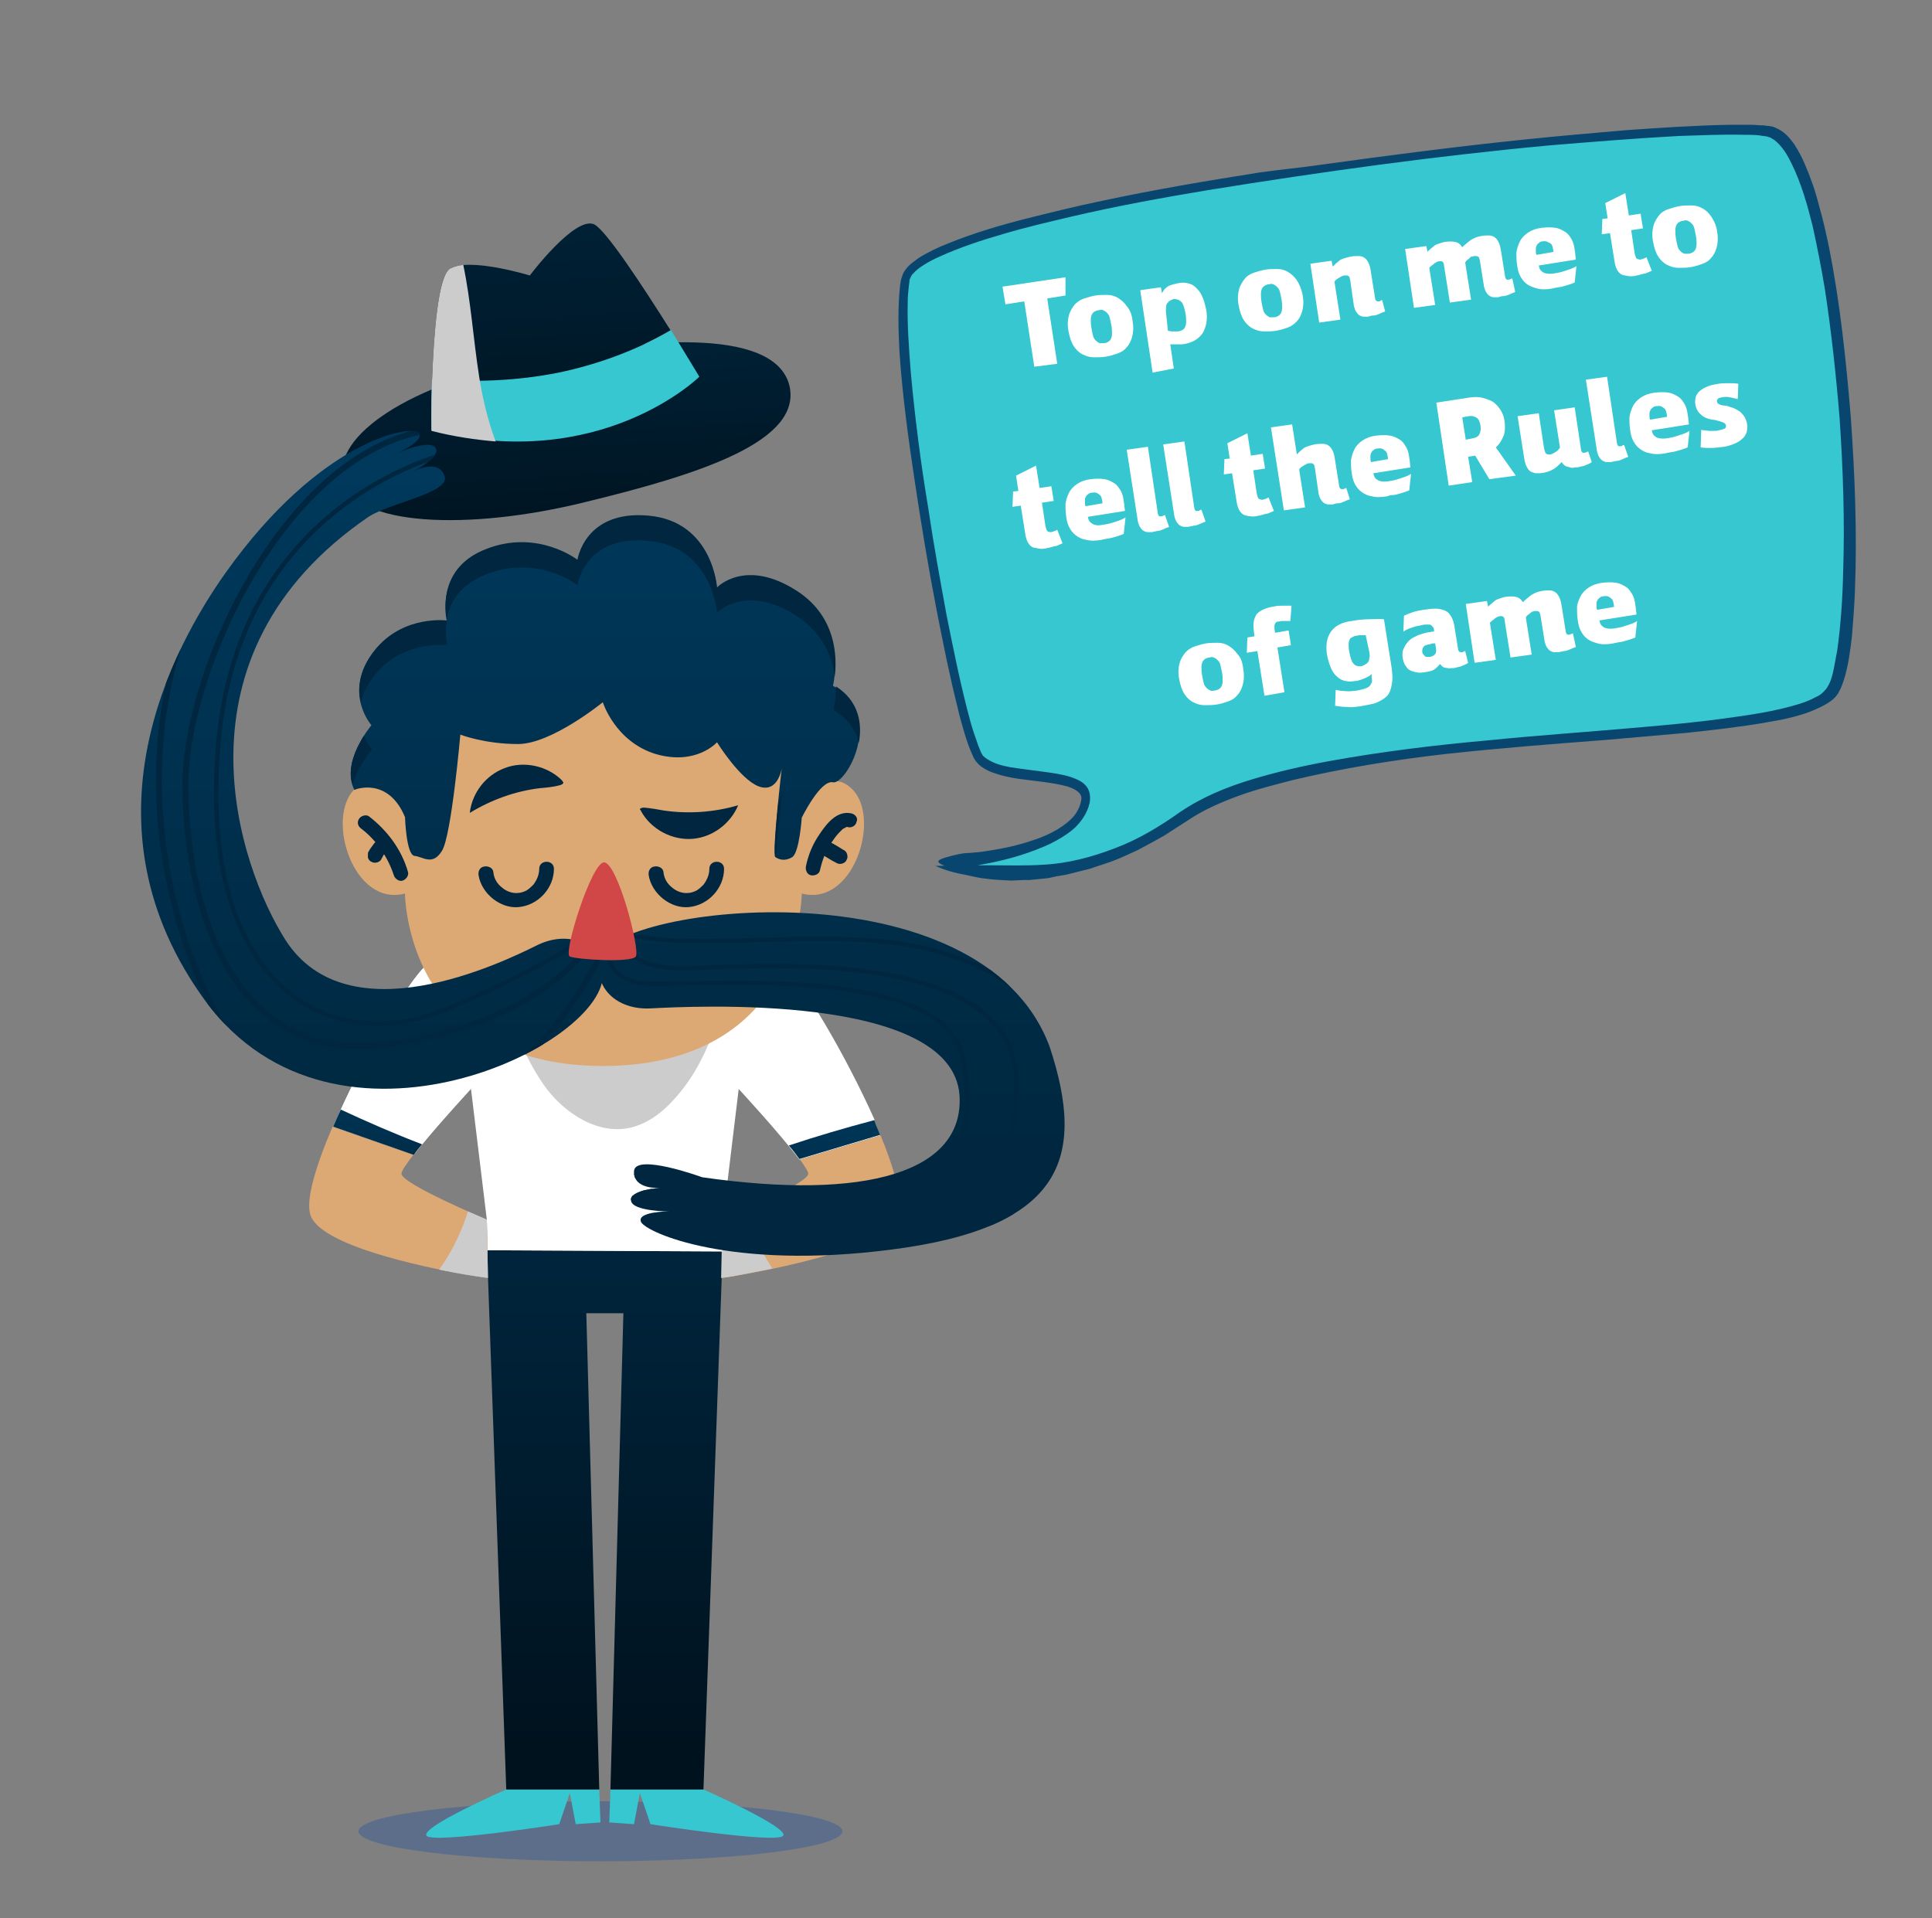 <svg viewBox="0 0 328.2 325.9" xmlns="http://www.w3.org/2000/svg" xmlns:xlink="http://www.w3.org/1999/xlink" id="Layer_1" xml:space="preserve" overflow="hidden"><rect x="0" y="0" width="328.2" height="325.9" fill="#808080" stroke="none"/><path d="M143.1 311.1C143.1 313.9 124.7 316.2 102 316.2 79.3 316.2 60.9 313.9 60.9 311.1 60.9 308.3 79.3 306 102 306 124.7 306 143.1 308.3 143.1 311.1Z" fill="#345999" opacity="0.46"/><g><g><linearGradient x1="94.885" y1="50.726" x2="97.349" y2="94.014" gradientUnits="userSpaceOnUse" id="SVGID_1_"><stop offset="0" stop-color="#00243B"/><stop offset="1" stop-color="#00121E"/></linearGradient><linearGradient x1="102.855" y1="78.926" x2="102.855" y2="196.044" gradientUnits="userSpaceOnUse" id="SVGID_00000170960593205523486860000010226616139150947238_"><stop offset="0" stop-color="#00395C"/><stop offset="1" stop-color="#00273F"/></linearGradient><path d="M89.3 61.4C70.2 65.2 56.4 73.8 58.3 81.6 60.2 89.4 79.6 90.2 99.4 85.3 119.2 80.5 136.3 74.9 134.1 65.5 131.8 56.3 112.5 56.7 89.3 61.4Z" fill="url(#SVGID_1_)"/><g><linearGradient x1="102.756" y1="216.211" x2="102.756" y2="296.328" gradientUnits="userSpaceOnUse" id="SVGID_00000098916736078635037720000013114851654736134559_"><stop offset="0" stop-color="#00243B"/><stop offset="1" stop-color="#00121E"/></linearGradient><path d="M122.7 207.2C122.7 207.2 137.2 201.1 137.2 199.4 137.2 199 136.7 198.2 135.8 197L133 197.8 122.7 207.2Z" fill="none"/><path d="M70.2 196.2C69 197.7 68.2 198.9 68.2 199.4 68.2 201.1 82.7 207.2 82.7 207.2L73 197.2 70.2 196.2Z" fill="none"/><path d="M122.7 207.2 133 197.8 135.8 197C132.7 192.8 125.4 184.9 125.4 184.9L122.7 207.2Z" fill="none"/><path d="M70.2 196.2 73 197.2 82.7 207.2 80 184.9C80 184.9 73.6 191.9 70.2 196.2Z" fill="none"/><path d="M80 184.9 82.7 207.2 82.8 212.4 122.6 212.6 122.7 207.2 125.4 184.9C125.4 184.9 132.7 192.8 135.8 197L149.5 192.9C144.8 181.4 136.4 166.9 133 163.9 127.8 159.4 111.5 158.6 106.7 163.4L98.8 163.4C94 158.6 77.7 159.3 72.5 163.9 69.2 166.7 61.4 180.2 56.6 191.4L70.3 196.2C73.6 191.9 80 184.9 80 184.9Z" fill="#FFFFFF"/><path d="M72.5 311.9C73.9 313.2 95 309.9 95 309.9L96.8 304.6 97.8 309.9 102 309.6 101.8 304 86 304C86 304 71.1 310.5 72.5 311.9Z" fill="#36C7D1"/><path d="M103.5 309.6 107.7 309.9 108.7 304.6 110.5 309.9C110.5 309.9 131.6 313.2 133 311.9 134.4 310.6 119.5 304 119.5 304L103.7 304 103.5 309.6Z" fill="#36C7D1"/><path d="M122.7 212.6 82.8 212.4 82.9 217.1 86 304 101.8 304 99.6 223.1 102.2 223.1 103.4 223.1 105.9 223.1 103.7 304 119.5 304 122.6 217.1Z" fill="url(#SVGID_00000098916736078635037720000013114851654736134559_)"/><path d="M82.8 212.4 82.7 207.2C82.7 207.2 68.2 201.1 68.2 199.4 68.2 198.9 69 197.8 70.2 196.2L56.5 191.4C53.6 198.2 51.8 204.1 52.8 206.6 54.8 211.6 71.2 215.1 78.9 216.5 81.3 216.9 82.8 217.1 82.8 217.1L82.8 212.4Z" fill="#DCA975"/><path d="M149.6 192.9 135.9 197C136.7 198.1 137.3 199 137.3 199.4 137.3 201.1 122.8 207.2 122.8 207.2L122.7 212.6 122.6 217.1C122.6 217.1 123.6 217 125.2 216.7 132.1 215.5 150.5 211.9 152.7 206.6 153.5 204.3 152.1 199 149.6 192.9Z" fill="#DCA975"/><g><path d="M122.7 207.2 122.6 212.6 122.5 217.1C122.5 217.1 123.5 217 125.1 216.7 126.6 216.4 128.8 216 131.2 215.5 129.2 212.4 127.6 209 126.4 205.5 124.3 206.5 122.7 207.2 122.7 207.2Z" fill="#CCCCCC"/></g><g><linearGradient x1="64.807" y1="181.966" x2="63.405" y2="204.216" gradientUnits="userSpaceOnUse" id="SVGID_00000099650713721451308270000001425608398348809886_"><stop offset="0" stop-color="#00395C"/><stop offset="1" stop-color="#00273F"/></linearGradient><linearGradient x1="142.236" y1="186.844" x2="140.834" y2="209.094" gradientUnits="userSpaceOnUse" id="SVGID_00000021100339562168845040000007288963808220018840_"><stop offset="0" stop-color="#00395C"/><stop offset="1" stop-color="#00273F"/></linearGradient><path d="M133 163.9C127.8 159.4 111.5 158.6 106.7 163.4L98.8 163.4C94 158.6 77.7 159.3 72.5 163.9 69.5 166.5 62.7 178 57.9 188.5 62.4 190.6 67.1 192.6 71.7 194.4 75.2 190.2 80.1 184.9 80.1 184.9L82.8 207.2 82.9 212.4 122.7 212.6 122.8 207.2 125.5 184.9C125.5 184.9 130.6 190.4 134.1 194.6 138.9 193 143.7 191.6 148.6 190.3 143.7 179.3 136.2 166.6 133 163.9Z" fill="#FFFFFF"/><g><path d="M84 168.4C87.1 173.5 88.9 179.3 92.3 184.2 95.7 189.1 101.7 193 107.4 191.5 110 190.8 112.2 189.2 114 187.3 120.4 180.7 122.7 171.4 124.9 162.4" fill="#CCCCCC"/></g><path d="M56.6 191.4 70.3 196.2C70.7 195.6 71.2 195 71.7 194.4 67 192.6 62.4 190.6 57.9 188.5 57.4 189.5 57 190.5 56.6 191.4Z" fill="url(#SVGID_00000099650713721451308270000001425608398348809886_)"/><path d="M134 194.6C134.7 195.4 135.3 196.2 135.8 196.9L149.5 192.8C149.2 192 148.8 191.2 148.5 190.3 143.6 191.6 138.8 193 134 194.6Z" fill="url(#SVGID_00000021100339562168845040000007288963808220018840_)"/></g></g><path d="M144.8 134.1C139.9 129.2 136.2 138.8 136.2 138.8L126.8 115.4 102.6 115.4 102.3 115.4 78.2 115.4 68.8 138.8C68.8 138.8 65.1 129.2 60.2 134.1 55.3 139 60 154.1 68.8 151.8 68.8 151.8 68.8 181 102.4 181.1L102.4 181.1C102.4 181.1 102.5 181.1 102.5 181.1 102.5 181.1 102.6 181.1 102.6 181.1L102.6 181.1C136.1 180.9 136.2 151.8 136.2 151.8 145 154.1 149.7 139 144.8 134.1Z" fill="#DCA975"/><g><g><path d="M81.3 148.7C81.8 151.8 85 154.4 88.1 154.1 91.4 153.8 94.1 150.9 94.1 147.6 94.1 146 91.6 146 91.6 147.6 91.6 148.6 91.2 149.5 90.6 150.3 90.2 150.7 89.9 151 89.4 151.3 89 151.5 88.4 151.7 88 151.7 87 151.8 86 151.4 85.3 150.8 84.4 150.1 83.9 149.2 83.8 148.1 83.7 147.4 82.9 147.1 82.3 147.2 81.5 147.3 81.2 148 81.3 148.7L81.3 148.7Z" fill="#00273F"/></g></g><g><g><path d="M110.2 148.7C110.7 151.8 113.9 154.4 117 154.1 120.3 153.8 123 150.9 123 147.6 123 146 120.5 146 120.5 147.6 120.5 148.6 120.1 149.5 119.5 150.3 119.1 150.7 118.8 151 118.3 151.3 117.9 151.5 117.3 151.7 116.9 151.7 115.9 151.8 114.9 151.4 114.2 150.8 113.3 150.1 112.8 149.2 112.7 148.1 112.6 147.4 111.8 147.1 111.2 147.2 110.4 147.3 110.1 148 110.2 148.7L110.2 148.7Z" fill="#00273F"/></g></g><g><g><path d="M144.7 138.2C142.3 137.6 140.5 139.8 139.3 141.6 138.1 143.3 137.3 145.2 136.9 147.2 136.8 147.8 137.1 148.6 137.8 148.7 138.4 148.8 139.2 148.5 139.3 147.8 139.7 146.1 140.2 144.7 141.2 143.2 141.7 142.5 142 142 142.6 141.4 142.8 141.2 142.9 141.1 143.1 140.9 143.3 140.8 142.9 141 143.2 140.8 143.3 140.8 143.4 140.7 143.4 140.7 143.4 140.7 143.7 140.6 143.6 140.6 143.5 140.6 143.8 140.5 143.8 140.5 143.7 140.5 143.8 140.5 143.8 140.5 144.1 140.5 143.7 140.4 144 140.5 144.6 140.7 145.4 140.3 145.5 139.6 145.8 139.1 145.4 138.4 144.7 138.2L144.7 138.2Z" fill="#00273F"/></g></g><g><g><path d="M61.4 140.8C63.9 142.7 65.9 145.6 66.9 148.7 67.1 149.3 67.8 149.8 68.4 149.6 69 149.4 69.5 148.7 69.3 148.1 68.2 144.3 65.8 141.1 62.7 138.7 62.2 138.3 61.3 138.6 61 139.1 60.6 139.7 60.8 140.4 61.4 140.8L61.4 140.8Z" fill="#00273F"/></g></g><g><g><path d="M64.2 142.7C63.9 142.9 63.6 143.2 63.4 143.5 63.1 143.9 62.8 144.3 62.6 144.7 62.5 144.8 62.5 145 62.5 145.2 62.5 145.4 62.5 145.5 62.5 145.7 62.6 146 62.8 146.3 63.1 146.4 63.4 146.6 63.7 146.6 64.1 146.5 64.4 146.4 64.7 146.2 64.8 145.9 65 145.6 65.1 145.3 65.3 145 65.2 145.1 65.2 145.2 65.1 145.3 65.4 145 65.7 144.7 66 144.4 66.1 144.3 66.2 144.2 66.3 144 66.4 143.9 66.4 143.7 66.4 143.5 66.4 143.2 66.3 142.8 66 142.6 65.8 142.4 65.4 142.2 65.1 142.2 65 142.2 64.9 142.2 64.8 142.2 64.6 142.5 64.4 142.6 64.2 142.7L64.2 142.7Z" fill="#00273F"/></g></g><path d="M68.8 138.8C68.8 138.8 69 145.2 70.4 145.4 71.8 145.5 73.5 147.2 75.1 144.5 76.7 141.9 78.2 124.8 78.2 124.8 78.2 124.8 82.3 126.4 88 126.4 93.7 126.4 102.4 119.3 102.4 119.3 102.4 119.3 104.5 126 111.4 128.1 118.3 130.1 121.8 126.1 121.8 126.1 121.8 126.1 125.7 132.4 128.9 133.6 132.2 134.8 132.8 130.5 132.8 130.5 132.8 130.5 131.1 145.2 131.7 145.6 132.3 146 133.3 146.4 134.6 145.6 135.8 144.8 136.2 138.9 136.2 138.9 136.2 138.9 139.4 132.4 141.5 132.9 143.6 133.4 150.5 121.8 141.5 116.5 141.5 116.5 144.1 106.3 135.4 100.6 126.6 94.9 121.8 100 121.8 100 121.8 100 121.1 88.8 110.2 87.8 99.3 86.8 98.1 95.3 98.1 95.3 98.1 95.3 91.3 90 82.5 93.5 73.7 97 75.9 105.5 75.9 105.5 75.9 105.5 67.9 104.5 63.1 111.2 58.4 117.9 63.1 123.2 63.1 123.2 63.1 123.2 57.8 129.5 60.2 134.2 60.3 134.1 65.9 131.9 68.8 138.8Z" fill="url(#SVGID_00000170960593205523486860000010226616139150947238_)"/><g><path d="M82.5 97.6C91.3 94.1 98.1 99.4 98.1 99.4 98.1 99.4 99.3 90.8 110.2 91.9 121 92.9 121.8 104.1 121.8 104.1 121.8 104.1 126.7 99 135.4 104.7 139.8 107.6 141.4 111.6 141.8 114.9 142.2 111.9 142.2 104.8 135.4 100.4 126.6 94.7 121.8 99.8 121.8 99.8 121.8 99.8 121.1 88.6 110.2 87.6 99.3 86.6 98.1 95.1 98.1 95.1 98.1 95.1 91.3 89.8 82.5 93.3 74.6 96.4 75.6 103.6 75.9 105 76.4 102.5 78 99.4 82.5 97.6Z" fill="#00273F"/><path d="M141.6 120.6C144.1 122.1 145.4 124.1 145.9 126.2 146.5 122.9 145.9 119.1 142 116.6 142 119 141.6 120.6 141.6 120.6Z" fill="#00273F"/><path d="M132.2 136.4C131.8 140.5 131.4 145.3 131.8 145.5 131.8 145.5 131.8 145.5 131.8 145.5 132.1 141 132.9 134.6 132.9 134.6 132.9 134.6 132.7 135.5 132.2 136.4Z" fill="#00273F"/><path d="M63.2 115.3C67.9 108.6 76 109.6 76 109.6 76 109.6 75.5 107.7 75.9 105.4 74.9 105.3 67.6 104.8 63.2 111.1 60.9 114.3 60.8 117.2 61.3 119.3 61.6 118.1 62.2 116.7 63.2 115.3Z" fill="#00273F"/><path d="M63.2 127.3C63.2 127.3 62.4 126.4 61.8 125 60.5 127.1 58.9 130.4 59.9 133.3 60.8 130.1 63.2 127.3 63.2 127.3Z" fill="#00273F"/></g><g><path d="M95.5 132.6C93 130.1 89 129.2 85.7 130.5 82.5 131.7 80.2 134.7 79.8 138.1 83.4 135.9 87.5 134.4 91.7 133.9 92.8 133.8 94 133.7 95.1 133.4 95.4 133.3 95.7 133.2 95.7 132.9 95.6 132.8 95.5 132.7 95.5 132.6Z" fill="#00273F"/></g><g><path d="M108.9 137.8C110.6 140.9 114.2 142.8 117.7 142.5 121.1 142.2 124.1 139.9 125.4 136.8 121.3 138 117 138.3 112.8 137.7 111.7 137.5 110.6 137.3 109.4 137.2 109.1 137.2 108.7 137.3 108.7 137.5 108.8 137.6 108.9 137.7 108.9 137.8Z" fill="#00273F"/></g><g><defs><path d="M102.4 165.2C101.9 160.1 96.4 157.9 91 160.7 85.5 163.4 59.2 176.3 48.5 159.7 40.6 147.3 28.1 111.4 62.6 87.8 66.5 85.3 76.7 83.7 75.5 80.8 74.4 77.8 70.2 80.1 70.2 80.1 70.2 80.1 75 77.6 74 76.1 73 74.5 67.4 77 67.4 77 67.4 77 72.5 74.8 71 73.5 69.5 72.2 54.3 74.9 38.4 97.2 29.3 110 12.9 140.1 35 170.2 57.2 200.1 103.5 177.3 102.4 165.2Z" id="SVGID_00000169540833933995451870000016715514996520566402_"/></defs><clipPath id="SVGID_00000085971523774207328340000005579229517214426250_"><use width="100%" height="100%" xlink:href="#SVGID_00000169540833933995451870000016715514996520566402_" overflow="visible"></use></clipPath><linearGradient x1="63.192" y1="78.926" x2="63.192" y2="196.044" gradientUnits="userSpaceOnUse" id="SVGID_00000059306085943982981170000010382496589071332229_"><stop offset="0" stop-color="#00395C"/><stop offset="1" stop-color="#00273F"/></linearGradient><path d="M102.4 165.2C101.9 160.1 96.4 157.9 91 160.7 85.5 163.4 59.2 176.3 48.5 159.7 40.6 147.3 28.1 111.4 62.6 87.8 66.5 85.3 76.7 83.7 75.5 80.8 74.4 77.8 70.2 80.1 70.2 80.1 70.2 80.1 75 77.6 74 76.1 73 74.5 67.4 77 67.4 77 67.4 77 72.5 74.8 71 73.5 69.5 72.2 54.3 74.9 38.4 97.2 29.3 110 12.9 140.1 35 170.2 57.2 200.1 103.5 177.3 102.4 165.2Z" fill="url(#SVGID_00000059306085943982981170000010382496589071332229_)" clip-path="url(#SVGID_00000085971523774207328340000005579229517214426250_)"/><path d="M79 76.4C76.6 76.4 40.7 84.6 37.1 126.2 33.5 167.8 56.2 180 76.5 171.2 96.8 162.4 106.7 154.8 106.7 154.8" stroke="#00273F" stroke-width="0.75" stroke-miterlimit="10" fill="none" clip-path="url(#SVGID_00000085971523774207328340000005579229517214426250_)"/><path d="M66 66.5C66 66.5 46.1 65.4 31.5 106.2 16.9 147 41.3 188.5 54.1 190.3 83.1 194.6 96.9 172.8 103.2 160" stroke="#00273F" stroke-miterlimit="10" fill="none" clip-path="url(#SVGID_00000085971523774207328340000005579229517214426250_)"/><path d="M100.3 160.1C100.3 160.1 93 173.5 66 177.4 39 181.3 31.5 153.2 31.5 133.3 31.5 113.4 49.1 75.9 73.6 73" stroke="#00273F" stroke-miterlimit="10" fill="none" clip-path="url(#SVGID_00000085971523774207328340000005579229517214426250_)"/></g><g><defs><path d="M102 162.6C100.6 167.5 104.6 171.7 110.7 171.3 116.8 171 161.8 168.5 163 186.1 163.8 199.1 147.2 204 119.3 200 119.3 200 107.8 195.8 107.7 199 107.6 202.2 112.2 201.8 112.2 201.8 112.2 201.8 106.8 202.1 107.2 204 107.5 205.8 113.6 205.8 113.6 205.8 113.6 205.8 108.1 205.8 108.9 207.6 109.8 209.4 124.1 215.8 151.3 212.3 180.5 208.6 184.6 196.8 178.3 177.8 166.6 146.4 104.5 153.8 102 162.6Z" id="SVGID_00000054970405483492184550000013377473804300742569_"/></defs><clipPath id="SVGID_00000010275489723789142890000004665023254041268121_"><use width="100%" height="100%" xlink:href="#SVGID_00000054970405483492184550000013377473804300742569_" overflow="visible"></use></clipPath><linearGradient x1="141.232" y1="78.926" x2="141.232" y2="196.044" gradientUnits="userSpaceOnUse" id="SVGID_00000090295120879265541290000009773749217900479666_"><stop offset="0" stop-color="#00395C"/><stop offset="1" stop-color="#00273F"/></linearGradient><path d="M102 162.6C100.6 167.5 104.6 171.7 110.7 171.3 116.8 171 161.8 168.5 163 186.1 163.8 199.1 147.2 204 119.3 200 119.3 200 107.8 195.8 107.7 199 107.6 202.2 112.2 201.8 112.2 201.8 112.2 201.8 106.8 202.1 107.2 204 107.5 205.8 113.6 205.8 113.6 205.8 113.6 205.8 108.1 205.8 108.9 207.6 109.8 209.4 124.1 215.8 151.3 212.3 180.5 208.6 184.6 196.8 178.3 177.8 166.6 146.4 104.5 153.8 102 162.6Z" fill="url(#SVGID_00000090295120879265541290000009773749217900479666_)" clip-path="url(#SVGID_00000010275489723789142890000004665023254041268121_)"/><path d="M103.2 161C103.2 161 102.7 166.1 108.8 167 114.9 167.9 160.6 162.8 163.6 179.9 166.7 196.9 161.2 206.6 125.4 202.1 89.5 197.6 87.7 196.2 87.7 196.2L96.6 200.9C96.6 200.9 164.1 219.1 179.2 202.1 194.3 185.1 177.5 163.1 151.4 160.1 131.4 157.8 105.8 163.6 100 154.7" stroke="#00273F" stroke-width="0.75" stroke-miterlimit="10" fill="none" clip-path="url(#SVGID_00000010275489723789142890000004665023254041268121_)"/><path d="M102.4 157.7C102.4 157.7 105.6 165 117.1 164.5 128.7 164.1 171.5 160.8 172.6 182.9 173.7 205 158 211.9 107.3 201.7" stroke="#00273F" stroke-width="0.75" stroke-miterlimit="10" fill="none" clip-path="url(#SVGID_00000010275489723789142890000004665023254041268121_)"/></g><path d="M102.6 146.5C100.5 146.5 95.6 162 96.8 162.5 98 163 107.2 163.6 108 162.5 108.8 161.4 104.9 146.5 102.6 146.5Z" fill="#D14747"/><g><path d="M82.9 217.1 82.8 212.4 82.7 207.2C82.7 207.2 81.4 206.6 79.5 205.8 79.4 206.1 79.3 206.4 79.2 206.7 78.1 209.9 76.6 212.9 74.6 215.7 76.2 216 77.6 216.3 78.9 216.5 81.3 216.9 82.9 217.1 82.9 217.1Z" fill="#CCCCCC"/></g><g><linearGradient x1="91.835" y1="27.494" x2="95.014" y2="83.353" gradientUnits="userSpaceOnUse" id="SVGID_00000137829434267866154500000012191508328347724710_"><stop offset="0" stop-color="#00243B"/><stop offset="1" stop-color="#00121E"/></linearGradient><path d="M94.9 63.3C101.6 61.9 108.1 59.5 113.9 56.1 109.3 48.8 102.9 39 100.9 38.1 97.6 36.7 90 46.8 90 46.8 90 46.8 79.9 43.7 76.5 45.6 74.4 46.8 73.7 56.8 73.4 64.5 80.6 65 87.9 64.7 94.9 63.3Z" fill="url(#SVGID_00000137829434267866154500000012191508328347724710_)"/><path d="M94.9 63.3C87.9 64.7 80.6 65 73.4 64.4 73.2 69.2 73.3 73.1 73.3 73.1 102.1 80.5 118.8 64 118.8 64 118.8 64 116.7 60.5 114 56.1 108.1 59.5 101.6 61.9 94.9 63.3Z" fill="#36C7D1"/></g><g><path d="M78.7 45C77.8 45.1 77.1 45.3 76.5 45.6 74.4 46.8 73.7 56.8 73.4 64.5 73.2 69.3 73.3 73.2 73.3 73.2 77.2 74.2 80.8 74.7 84.2 75 82.9 71.5 82 67.8 81.4 64 80.4 57.6 80 51.2 78.7 45Z" fill="#CCCCCC"/></g></g><g><g><path d="M139.7 145.2C140.5 145.7 141.3 146.2 142.1 146.6 142.4 146.8 142.8 146.8 143.1 146.7 143.4 146.6 143.7 146.4 143.8 146.1 144 145.8 144 145.5 143.9 145.1 143.8 144.8 143.6 144.5 143.3 144.4 142.5 143.9 141.7 143.4 140.9 143 140.6 142.8 140.2 142.8 139.9 142.9 139.6 143 139.3 143.2 139.2 143.5 139 143.8 139 144.1 139.1 144.5 139.2 144.7 139.4 145 139.7 145.2L139.7 145.2Z" fill="#00273F"/></g></g></g><g><path d="M159.3 146.2C159.3 146.2 177.8 154.3 200.6 138.5 223.4 122.8 304.8 127.7 311.2 117.4 317.6 107.1 312.6 25.7 300.5 22.8 288.4 20 156 33.3 153.3 47.3 150.6 61.4 162 125.1 166.3 129.3 170.6 133.5 185.1 130.7 184.3 136 183.4 141.4 175 145.4 159.3 146.2Z" fill="#36C7D1"/><g><g><path d="M158.9 147.1C160.5 147.1 162 147 163.6 147 165.1 147 166.6 147 168.2 147 171.2 147 174.3 147.1 177.2 146.9 181.4 146.7 185.5 145.6 189.4 144.1 193.4 142.6 197 140.4 200.4 138 204.2 135.4 208.4 133.7 212.7 132.4 217 131.1 221.4 130.1 225.8 129.3 234.6 127.7 243.6 126.6 252.5 125.8 261.4 124.9 270.4 124.3 279.3 123.5 283.8 123.1 288.2 122.7 292.6 122.1 297 121.5 301.4 120.9 305.6 119.6 306.6 119.3 307.6 118.9 308.5 118.4 309 118.2 309.4 117.9 309.7 117.6 310 117.3 310.3 117 310.5 116.6 311 115.8 311.3 114.7 311.5 113.7 311.7 112.7 311.9 111.6 312.1 110.5 312.7 106.2 313 101.8 313.1 97.4 313.4 88.6 313.1 79.8 312.5 71 311.9 63.7 311.1 56.3 310 49.1 309.4 45.5 308.7 41.9 307.9 38.3 307 34.7 306 31.2 304.4 27.9 304 27.1 303.6 26.3 303.1 25.6 302.6 24.9 302 24.2 301.3 23.7 301.1 23.6 300.9 23.5 300.8 23.4 300.6 23.3 300.4 23.3 300.2 23.2 299.8 23.1 299.3 23.1 298.9 23 298 22.9 297.1 22.9 296.2 22.9 292.5 22.8 288.9 23 285.2 23.1 277.8 23.5 270.5 24.1 263.2 24.7 243.8 26.5 224.4 29.2 205.2 32.3 197.4 33.6 189.7 35 182 36.8 178.2 37.7 174.3 38.6 170.6 39.7 166.8 40.8 163.1 42 159.6 43.6 158.7 44 157.9 44.4 157.1 44.9 156.3 45.4 155.6 45.9 155.1 46.5L154.9 46.7 154.8 46.9 154.7 47.1 154.6 47.3C154.6 47.4 154.6 47.4 154.5 47.5L154.5 47.8 154.4 48.5C154.3 49.4 154.2 50.4 154.2 51.3 154.1 55.1 154.4 59.1 154.7 63 155.4 70.8 156.4 78.6 157.7 86.4 158.6 92.5 159.7 98.5 160.8 104.5 162 110.5 163.2 116.5 164.8 122.4 165.2 123.9 165.7 125.3 166.2 126.7 166.3 127 166.5 127.4 166.6 127.7L166.8 128.1C166.9 128.2 166.9 128.3 167 128.4 167.4 128.8 167.9 129.1 168.5 129.4 169.7 130 171.2 130.3 172.7 130.5 174.2 130.7 175.7 130.9 177.2 131.1 178.7 131.3 180.3 131.5 181.9 132 182.7 132.3 183.6 132.6 184.3 133.3 184.7 133.7 185 134.2 185.1 134.8 185.2 135.3 185.2 135.9 185.1 136.4 184.7 138.2 183.6 139.7 182.4 140.8 181.1 141.9 179.7 142.7 178.3 143.4 175 144.9 171.7 145.9 168.2 146.6 167.2 146.8 166.1 147 165 147.2 163.9 147.3 162.9 147.4 162 147.4 160.7 147.3 159.3 146.7 159.4 146.3 159.5 145.9 161.5 145.4 162.9 145.1 163.4 145 164.1 144.9 164.8 144.9 165.5 144.8 166.2 144.8 166.8 144.7 169.6 144.3 172.3 143.8 175 142.9 177.6 142.1 180.2 140.9 182.1 139 183 138.1 183.6 136.8 183.7 135.7 183.8 134.7 182.6 134 181.3 133.6 178.7 132.9 175.8 132.7 173 132.3 171.6 132.1 170.2 131.8 168.8 131.3 168.1 131.1 167.4 130.7 166.8 130.3 166.2 129.9 165.6 129.2 165.3 128.5 164.7 127.2 164.2 125.8 163.8 124.4 163.4 123 163 121.7 162.7 120.3 161.3 114.8 160.2 109.2 159.1 103.6 157.7 96.4 156.5 89.1 155.4 81.8 154.3 74.5 153.3 67.2 152.8 59.8 152.6 56.1 152.5 52.3 152.9 48.5 153 48 153 47.6 153.2 47.1 153.3 46.6 153.6 46.1 153.9 45.7 154.5 44.9 155.3 44.4 156.1 43.8 157.7 42.8 159.4 42 161.2 41.3 165.4 39.6 169.8 38.3 174.1 37.2 178.5 36.1 182.9 35 187.3 34.1 196.2 32.2 205.1 30.7 214 29.3 217.4 28.8 220.9 28.5 224.3 28 235.8 26.4 247.4 24.9 259 23.7 264.8 23.1 270.6 22.6 276.4 22.1 282.2 21.7 288 21.3 293.9 21.2 295.1 21.2 296.3 21.2 297.6 21.2 298.2 21.2 298.8 21.3 299.5 21.3 299.8 21.3 300.1 21.4 300.5 21.4L301 21.5C301.2 21.5 301.4 21.6 301.6 21.7 303.1 22.3 304 23.4 304.8 24.5 305.5 25.6 306.1 26.7 306.6 27.9 307.6 30.2 308.4 32.5 309 34.9 309.7 37.3 310.2 39.6 310.7 42 312.6 51.5 313.6 61.2 314.4 70.8 315.1 80.7 315.5 90.7 315.1 100.6 315 103.1 314.8 105.6 314.6 108.1 314.3 110.6 314 113.1 313.2 115.6 313 116.2 312.8 116.8 312.4 117.5 312.3 117.8 312 118.1 311.8 118.4 311.5 118.7 311.3 118.9 311 119.1 309.9 119.9 308.7 120.4 307.5 120.9 305.1 121.8 302.6 122.3 300.2 122.7 295.7 123.5 291.1 124 286.5 124.5 281.9 124.9 277.4 125.3 272.8 125.7 263.7 126.4 254.6 127.1 245.5 128.1 236.8 129.1 228.1 130.5 219.7 132.5 216.6 133.3 213.4 134.1 210.4 135.2 207.4 136.3 204.4 137.6 201.9 139.3L197.7 142C196.3 142.8 194.8 143.6 193.3 144.4 191.8 145.1 190.3 145.8 188.7 146.4L186.3 147.2C185.9 147.3 185.5 147.5 185.1 147.6L183.9 147.9 181.9 148.4C181.2 148.6 180.6 148.7 179.9 148.8 179.2 148.9 178.6 149.1 177.9 149.2L175.9 149.4 174.9 149.5 173.9 149.5 171.8 149.6C170.4 149.5 169.1 149.5 167.7 149.3 166.5 149.2 165.3 148.9 163.9 148.6 162.2 148.3 160.7 147.9 158.9 147.1Z" fill="#084670"/></g></g></g><g><path d="M175.7 62.3 174 51.2 170.8 51.7 170.3 48.7 181 47.1 181 50.2 177.9 50.7 179.6 61.8 175.7 62.3Z" fill="#FFFFFF"/><path d="M192.4 54.6C192.6 55.7 192.5 56.6 192.3 57.3 192.1 58 191.8 58.6 191.3 59.1 190.9 59.6 190.3 59.9 189.7 60.1 189.1 60.3 188.5 60.5 187.8 60.6 187.2 60.7 186.5 60.7 185.8 60.7 185.1 60.7 184.5 60.5 183.9 60.2 183.3 59.9 182.8 59.4 182.4 58.8 182 58.2 181.7 57.3 181.5 56.2 181.3 55.1 181.4 54.2 181.6 53.5 181.8 52.8 182.2 52.2 182.6 51.7 183.1 51.2 183.6 50.9 184.2 50.7 184.8 50.5 185.5 50.3 186.1 50.2 186.7 50.1 187.4 50.1 188.1 50.1 188.8 50.1 189.4 50.3 189.9 50.6 190.4 50.9 191 51.4 191.4 52 192 52.7 192.3 53.5 192.4 54.6ZM187.5 58.3C187.8 58.3 188 58.2 188.2 58.1 188.4 58 188.6 57.8 188.7 57.6 188.8 57.4 188.9 57.1 188.9 56.7 188.9 56.3 188.9 55.8 188.8 55.3 188.7 54.8 188.6 54.3 188.5 53.9 188.4 53.5 188.2 53.3 188 53.1 187.8 52.9 187.6 52.8 187.4 52.7 187.2 52.6 186.9 52.6 186.7 52.7 186.4 52.7 186.2 52.8 186 52.9 185.8 53 185.6 53.2 185.5 53.4 185.4 53.6 185.3 53.9 185.3 54.3 185.3 54.7 185.3 55.1 185.4 55.7 185.5 56.3 185.6 56.7 185.7 57.1 185.8 57.5 186 57.7 186.2 57.9 186.4 58.1 186.6 58.2 186.8 58.3 187 58.3 187.2 58.3 187.5 58.3Z" fill="#FFFFFF"/><path d="M195.8 63.3 193.7 49.3 197.2 48.8 197.4 49.8C197.5 49.6 197.6 49.5 197.7 49.3 197.8 49.1 198 49 198.2 48.8 198.4 48.6 198.7 48.5 199 48.4 199.3 48.3 199.7 48.2 200.2 48.1 200.7 48 201.2 48 201.7 48.1 202.2 48.2 202.7 48.4 203.1 48.8 203.5 49.2 203.9 49.6 204.2 50.3 204.5 50.9 204.7 51.7 204.9 52.6 205.2 54.2 204.9 55.6 204.3 56.6 203.6 57.6 202.5 58.3 200.8 58.5 200.6 58.5 200.4 58.5 200.2 58.5 200 58.5 199.8 58.5 199.6 58.5 199.4 58.5 199.2 58.5 199.1 58.5 199 58.5 198.8 58.5 198.8 58.5L199.4 62.6 195.8 63.3ZM198.4 56.2C198.6 56.2 198.8 56.3 199.1 56.3 199.4 56.3 199.7 56.3 200 56.3 200.3 56.3 200.6 56.2 200.8 56.1 201 56 201.2 55.8 201.3 55.6 201.4 55.4 201.5 55.1 201.5 54.7 201.5 54.3 201.5 53.9 201.4 53.3 201.2 52.3 201 51.6 200.7 51.3 200.4 51 200 50.8 199.5 50.8 199.3 50.8 199.1 50.9 198.9 51 198.7 51.1 198.5 51.2 198.4 51.4 198.2 51.6 198.1 51.8 198.1 52.1 198.1 52.4 198 52.8 198.1 53.3L198.4 56.2Z" fill="#FFFFFF"/><path d="M221.3 50.2C221.5 51.3 221.4 52.2 221.2 52.9 221 53.6 220.7 54.2 220.2 54.7 219.7 55.2 219.2 55.5 218.6 55.7 218 55.9 217.4 56.1 216.7 56.2 216.1 56.3 215.4 56.3 214.7 56.3 214 56.3 213.4 56.1 212.8 55.8 212.2 55.5 211.7 55 211.3 54.4 210.9 53.8 210.6 52.9 210.4 51.8 210.2 50.7 210.3 49.8 210.5 49.1 210.7 48.4 211.1 47.8 211.5 47.3 211.9 46.8 212.5 46.5 213.1 46.3 213.7 46.1 214.4 45.9 215 45.8 215.6 45.7 216.3 45.7 217 45.7 217.7 45.7 218.3 45.9 218.8 46.2 219.3 46.5 219.9 47 220.3 47.6 220.7 48.2 221.1 49.1 221.3 50.2ZM216.4 53.9C216.7 53.9 216.9 53.8 217.1 53.7 217.3 53.6 217.5 53.4 217.6 53.2 217.7 53 217.8 52.7 217.8 52.3 217.8 51.9 217.8 51.4 217.7 50.9 217.6 50.3 217.5 49.9 217.4 49.5 217.3 49.1 217.1 48.9 216.9 48.7 216.7 48.5 216.5 48.4 216.3 48.3 216.1 48.2 215.8 48.2 215.6 48.3 215.3 48.3 215.1 48.4 214.9 48.5 214.7 48.6 214.5 48.8 214.4 49 214.3 49.2 214.2 49.5 214.2 49.9 214.2 50.3 214.2 50.7 214.3 51.3 214.4 51.9 214.5 52.3 214.6 52.7 214.7 53.1 214.9 53.3 215.1 53.5 215.3 53.7 215.5 53.8 215.7 53.9 215.8 53.9 216.1 53.9 216.4 53.9Z" fill="#FFFFFF"/><path d="M235.3 52.9C235.2 53 235 53 234.8 53.1 234.6 53.2 234.4 53.3 234.1 53.4 233.9 53.5 233.6 53.6 233.3 53.6 233 53.6 232.7 53.7 232.4 53.8 232.2 53.8 231.9 53.8 231.7 53.8 231.4 53.8 231.2 53.7 231 53.6 230.8 53.5 230.6 53.3 230.4 53 230.2 52.7 230.1 52.4 230 52L229.4 47.8C229.4 47.6 229.3 47.5 229.3 47.3 229.3 47.2 229.2 47.1 229.2 47 229.1 46.9 229 46.9 228.9 46.8 228.8 46.8 228.6 46.8 228.4 46.8 228.2 46.8 228 46.9 227.8 47 227.6 47.1 227.5 47.2 227.3 47.3 227.1 47.4 227 47.5 226.9 47.6 226.8 47.7 226.7 47.8 226.7 47.9L227.7 54.3 224.1 54.8 222.6 44.8 226.2 44.3 226.4 45.3C226.5 45.2 226.7 45 226.9 44.8 227.1 44.6 227.3 44.5 227.5 44.3 227.7 44.1 228 44 228.3 43.9 228.6 43.8 229 43.7 229.4 43.6 229.9 43.5 230.4 43.5 230.8 43.5 231.2 43.5 231.5 43.6 231.8 43.8 232.1 44 232.3 44.3 232.5 44.7 232.7 45.1 232.8 45.6 232.9 46.3L233.6 50.7C233.6 50.9 233.7 51 233.8 51.1 233.9 51.2 234 51.2 234.2 51.2 234.3 51.2 234.4 51.2 234.5 51.1 234.6 51 234.7 51 234.8 51L235.3 52.9Z" fill="#FFFFFF"/><path d="M257.4 49.6C257.3 49.7 257.1 49.7 256.9 49.8 256.7 49.9 256.5 50 256.2 50.1 255.9 50.2 255.7 50.3 255.4 50.3 255.1 50.3 254.8 50.4 254.5 50.5 254.3 50.5 254 50.5 253.8 50.5 253.5 50.5 253.3 50.4 253.1 50.3 252.9 50.2 252.7 50 252.5 49.7 252.3 49.4 252.2 49.1 252.1 48.7L251.4 44.3C251.3 44 251.3 43.7 251.1 43.6 251 43.5 250.7 43.5 250.4 43.5 250.3 43.5 250.2 43.6 250 43.6 249.8 43.6 249.7 43.8 249.6 43.9 249.5 44 249.3 44.1 249.2 44.2 249.1 44.3 249 44.4 248.9 44.6L249.9 50.9 246.3 51.4 245.3 45.1C245.3 44.8 245.2 44.6 245.1 44.5 245 44.4 244.7 44.3 244.4 44.4 244.2 44.4 244.1 44.5 243.9 44.6 243.7 44.7 243.6 44.8 243.5 44.9 243.4 45 243.2 45.1 243.1 45.2 243 45.3 242.9 45.4 242.8 45.5L243.8 51.8 240.2 52.3 238.7 42.3 242.3 41.8 242.5 42.8C242.6 42.6 242.8 42.5 243 42.3 243.2 42.1 243.4 42 243.6 41.8 243.8 41.6 244.1 41.5 244.4 41.4 244.7 41.3 245 41.2 245.4 41.1 246.1 41 246.7 41 247.2 41.1 247.7 41.2 248.1 41.5 248.4 42 248.8 41.6 249.3 41.2 249.8 40.8 250.3 40.5 250.9 40.2 251.6 40.1 252.1 40 252.5 40 252.9 40 253.3 40 253.6 40.1 253.9 40.3 254.2 40.5 254.4 40.8 254.6 41.2 254.8 41.6 254.9 42.1 255 42.7L255.7 47.1C255.8 47.4 255.9 47.6 256.3 47.5 256.4 47.5 256.5 47.5 256.6 47.4 256.7 47.4 256.8 47.3 256.9 47.3L257.4 49.6Z" fill="#FFFFFF"/><path d="M267.5 48C267.3 48.1 267 48.2 266.7 48.3 266.4 48.4 266.1 48.5 265.7 48.6 265.4 48.7 265 48.8 264.7 48.8 264.4 48.9 264 48.9 263.8 49 262.7 49.2 261.8 49.2 261.1 49 260.4 48.8 259.8 48.6 259.3 48.2 258.8 47.8 258.5 47.4 258.2 46.8 257.9 46.2 257.8 45.6 257.7 44.9 257.6 44.2 257.6 43.5 257.6 42.9 257.7 42.2 257.9 41.6 258.2 41 258.5 40.4 259 39.9 259.6 39.5 260.2 39.1 261 38.8 261.9 38.7 262.8 38.6 263.6 38.6 264.2 38.7 264.9 38.8 265.4 39.1 265.9 39.4 266.4 39.7 266.7 40.2 267 40.7 267.3 41.2 267.4 41.8 267.5 42.4 267.5 42.6 267.6 42.9 267.6 43.2 267.6 43.5 267.7 43.8 267.7 44.1L261.4 45.1C261.5 45.7 261.7 46 262.2 46.3 262.6 46.5 263.3 46.6 264.3 46.4 265 46.3 265.6 46.1 266.2 45.9 266.8 45.7 267.4 45.5 267.8 45.2L267.5 48ZM263.9 42.8C263.8 42 263.7 41.5 263.3 41.3 262.9 41.1 262.6 40.9 262.1 41 261.8 41 261.6 41.1 261.4 41.3 261.2 41.4 261.1 41.6 261 41.8 260.9 42 260.9 42.2 260.9 42.5 260.9 42.8 260.9 43 261 43.3L263.9 42.8Z" fill="#FFFFFF"/><path d="M280.6 46C280.4 46.1 280.1 46.2 279.9 46.3 279.7 46.4 279.5 46.5 279.2 46.5 279 46.6 278.7 46.6 278.5 46.7 278.2 46.8 277.9 46.8 277.6 46.9 277.3 46.9 277 47 276.6 46.9 276.2 46.8 275.9 46.8 275.6 46.7 275.3 46.6 275 46.3 274.8 46 274.6 45.7 274.4 45.2 274.3 44.6L273.5 39.6 272.1 39.8 272.2 37.2 273.1 37.1 272.7 34.5 276.1 32.8 276.7 36.6 278.7 36.3 279.1 38.8 277.1 39.1 277.7 43.1C277.8 43.5 277.9 43.8 278 43.9 278.1 44 278.4 44.1 278.7 44.1 279 44 279.4 43.9 279.7 43.7L280.6 46Z" fill="#FFFFFF"/><path d="M291.7 39.4C291.9 40.5 291.8 41.4 291.6 42.1 291.4 42.8 291.1 43.4 290.6 43.9 290.2 44.4 289.6 44.7 289 44.9 288.4 45.1 287.8 45.3 287.1 45.4 286.5 45.5 285.8 45.5 285.1 45.5 284.4 45.5 283.8 45.3 283.2 45 282.6 44.7 282.1 44.2 281.7 43.6 281.3 43 281 42.1 280.8 41 280.6 39.9 280.7 39 280.9 38.3 281.1 37.6 281.5 37 281.9 36.5 282.3 36 282.9 35.7 283.5 35.5 284.1 35.3 284.8 35.1 285.4 35 286 34.9 286.7 34.9 287.4 34.9 288.1 34.9 288.7 35.1 289.2 35.4 289.8 35.7 290.3 36.2 290.7 36.8 291.1 37.4 291.6 38.3 291.7 39.4ZM286.8 43.1C287.1 43.1 287.3 43 287.5 42.9 287.7 42.8 287.9 42.6 288 42.4 288.1 42.2 288.2 41.9 288.2 41.5 288.2 41.1 288.2 40.6 288.1 40.1 288 39.5 287.9 39.1 287.8 38.7 287.7 38.3 287.5 38.1 287.3 37.9 287.1 37.7 286.9 37.6 286.7 37.5 286.5 37.4 286.2 37.4 286 37.5 285.7 37.5 285.5 37.6 285.3 37.7 285.1 37.8 284.9 38 284.8 38.2 284.7 38.4 284.6 38.7 284.6 39.1 284.6 39.5 284.6 39.9 284.7 40.5 284.8 41.1 284.9 41.5 285 41.9 285.1 42.3 285.3 42.5 285.5 42.7 285.7 42.9 285.9 43 286.1 43.1 286.3 43.1 286.5 43.1 286.8 43.1Z" fill="#FFFFFF"/><path d="M180.5 92.3C180.3 92.4 180 92.5 179.8 92.6 179.6 92.7 179.4 92.8 179.1 92.8 178.9 92.9 178.6 92.9 178.4 93 178.1 93.1 177.8 93.1 177.5 93.2 177.2 93.2 176.9 93.3 176.5 93.2 176.1 93.1 175.8 93.1 175.5 93 175.2 92.9 174.9 92.6 174.7 92.3 174.5 92 174.3 91.5 174.2 90.9L173.4 85.9 172 86.1 172.1 83.5 173 83.4 172.6 80.8 176 79.1 176.6 82.9 178.6 82.6 179 85.1 177 85.4 177.6 89.4C177.7 89.8 177.8 90.1 177.9 90.2 178.1 90.4 178.3 90.4 178.6 90.4 178.9 90.3 179.3 90.2 179.6 90L180.5 92.3Z" fill="#FFFFFF"/><path d="M190.9 90.7C190.7 90.8 190.4 90.9 190.1 91 189.8 91.1 189.5 91.2 189.1 91.3 188.7 91.4 188.4 91.5 188.1 91.5 187.8 91.6 187.4 91.6 187.2 91.7 186.1 91.9 185.2 91.9 184.5 91.7 183.8 91.6 183.2 91.3 182.7 90.9 182.2 90.5 181.9 90.1 181.6 89.5 181.3 88.9 181.2 88.3 181.1 87.6 181 86.9 181 86.2 181 85.6 181.1 84.9 181.3 84.3 181.6 83.7 181.9 83.1 182.4 82.6 183 82.2 183.6 81.8 184.4 81.5 185.3 81.4 186.2 81.3 187 81.3 187.6 81.4 188.3 81.5 188.8 81.8 189.3 82.1 189.8 82.4 190.1 82.9 190.4 83.4 190.7 83.9 190.8 84.5 190.9 85.1 190.9 85.3 191 85.6 191 85.9 191 86.2 191.1 86.5 191.1 86.8L184.8 87.8C184.9 88.4 185.1 88.7 185.6 89 186.1 89.3 186.7 89.3 187.7 89.1 188.4 89 189 88.8 189.6 88.6 190.2 88.4 190.8 88.2 191.2 87.9L190.9 90.7ZM187.3 85.5C187.2 84.7 187.1 84.2 186.7 84 186.4 83.7 186 83.6 185.5 83.7 185.2 83.7 185 83.8 184.8 84 184.6 84.1 184.5 84.3 184.4 84.5 184.3 84.7 184.3 84.9 184.3 85.2 184.3 85.5 184.3 85.7 184.4 86L187.3 85.5Z" fill="#FFFFFF"/><path d="M198.6 89.5C198.5 89.6 198.3 89.6 198.1 89.7 197.9 89.8 197.7 89.9 197.4 90 197.2 90.1 196.9 90.2 196.6 90.2 196.3 90.3 196 90.3 195.7 90.4 195.5 90.4 195.2 90.4 195 90.4 194.7 90.4 194.5 90.3 194.3 90.2 194.1 90.1 193.9 89.9 193.7 89.6 193.5 89.3 193.4 89 193.3 88.6L191.4 76.4 195 75.9 196.7 87.3C196.8 87.6 196.9 87.8 197.3 87.7 197.4 87.7 197.5 87.7 197.6 87.6 197.7 87.6 197.8 87.5 197.9 87.5L198.6 89.5Z" fill="#FFFFFF"/><path d="M204.8 88.6C204.7 88.7 204.5 88.7 204.3 88.8 204.1 88.9 203.9 89 203.6 89.1 203.4 89.2 203.1 89.3 202.8 89.3 202.5 89.4 202.2 89.4 201.9 89.5 201.7 89.5 201.4 89.5 201.2 89.5 200.9 89.5 200.7 89.4 200.5 89.3 200.3 89.2 200.1 89 199.9 88.7 199.7 88.4 199.6 88.1 199.5 87.7L197.6 75.5 201.2 75 202.9 86.4C203 86.7 203.1 86.9 203.5 86.8 203.6 86.8 203.7 86.8 203.8 86.7 203.9 86.6 204 86.6 204.1 86.6L204.8 88.6Z" fill="#FFFFFF"/><path d="M216.4 86.8C216.2 86.9 215.9 87 215.7 87.1 215.5 87.2 215.3 87.3 215 87.3 214.8 87.4 214.5 87.4 214.3 87.5 214 87.6 213.7 87.6 213.4 87.7 213.1 87.7 212.8 87.8 212.4 87.7 212.1 87.7 211.7 87.6 211.4 87.5 211.1 87.4 210.8 87.1 210.6 86.8 210.4 86.5 210.2 86 210.1 85.4L209.3 80.4 207.9 80.6 208 78 208.9 77.9 208.5 75.3 211.9 73.6 212.5 77.4 214.5 77.1 214.9 79.6 212.9 79.9 213.5 83.9C213.6 84.3 213.7 84.6 213.8 84.7 213.9 84.8 214.2 84.9 214.5 84.9 214.8 84.8 215.2 84.7 215.5 84.5L216.4 86.8Z" fill="#FFFFFF"/><path d="M229.3 84.8C229.2 84.9 229 84.9 228.8 85 228.6 85.1 228.4 85.2 228.1 85.3 227.9 85.4 227.6 85.5 227.3 85.5 227 85.5 226.7 85.6 226.4 85.7 226.2 85.7 225.9 85.7 225.7 85.7 225.4 85.7 225.2 85.6 225 85.5 224.8 85.4 224.6 85.2 224.4 84.9 224.2 84.6 224.1 84.3 224 83.9L223.4 79.7C223.4 79.5 223.3 79.4 223.3 79.2 223.3 79.1 223.2 79 223.2 78.9 223.1 78.8 223 78.8 222.9 78.7 222.8 78.7 222.6 78.7 222.4 78.7 222.2 78.7 222 78.8 221.8 78.9 221.6 79 221.5 79.1 221.3 79.2 221.1 79.3 221 79.4 220.9 79.5 220.8 79.6 220.7 79.7 220.7 79.8L221.7 86.2 218.1 86.7 215.9 72.6 219.5 72.1 220.3 77.2C220.4 77.1 220.6 76.9 220.8 76.7 221 76.5 221.2 76.4 221.4 76.2 221.6 76 221.9 75.9 222.2 75.8 222.5 75.7 222.9 75.6 223.3 75.5 223.8 75.4 224.3 75.4 224.7 75.4 225.1 75.4 225.4 75.5 225.7 75.7 226 75.9 226.2 76.2 226.4 76.6 226.6 77 226.7 77.5 226.8 78.2L227.5 82.6C227.5 82.8 227.6 82.9 227.7 83 227.8 83.1 227.9 83.1 228.1 83.1 228.2 83.1 228.3 83.1 228.4 83 228.5 83 228.6 82.9 228.7 82.9L229.3 84.8Z" fill="#FFFFFF"/><path d="M239.4 83.3C239.2 83.4 238.9 83.5 238.6 83.6 238.3 83.7 238 83.8 237.6 83.9 237.3 84 236.9 84.1 236.6 84.1 236.3 84.1 235.9 84.2 235.7 84.3 234.6 84.5 233.7 84.5 233 84.3 232.3 84.2 231.7 83.9 231.2 83.5 230.7 83.1 230.4 82.7 230.1 82.1 229.8 81.5 229.7 80.9 229.6 80.2 229.5 79.5 229.5 78.8 229.5 78.2 229.6 77.5 229.8 76.9 230.1 76.3 230.4 75.7 230.9 75.2 231.5 74.8 232.1 74.4 232.9 74.1 233.8 74 234.7 73.9 235.5 73.9 236.1 74 236.8 74.1 237.3 74.4 237.8 74.7 238.3 75 238.6 75.5 238.9 76 239.2 76.5 239.3 77.1 239.4 77.7 239.4 77.9 239.5 78.2 239.5 78.5 239.5 78.8 239.6 79.1 239.6 79.4L233.3 80.4C233.4 81 233.6 81.3 234.1 81.6 234.5 81.8 235.2 81.9 236.2 81.7 236.9 81.6 237.5 81.4 238.1 81.2 238.7 81 239.3 80.8 239.7 80.5L239.4 83.3ZM235.8 78C235.7 77.2 235.6 76.7 235.2 76.5 234.9 76.2 234.5 76.1 234 76.2 233.7 76.2 233.5 76.3 233.3 76.5 233.1 76.6 233 76.8 232.9 77 232.8 77.2 232.8 77.4 232.8 77.7 232.8 78 232.8 78.2 232.9 78.5L235.8 78Z" fill="#FFFFFF"/><path d="M253 81.4 250.6 77.4 249.4 77.6 250.1 81.9 246.1 82.5 244 68.4 249.2 67.6C250.3 67.4 251.2 67.4 251.9 67.6 252.6 67.8 253.3 68 253.8 68.4 254.3 68.8 254.7 69.3 255 69.8 255.3 70.3 255.5 70.9 255.6 71.6 255.7 72.5 255.7 73.4 255.4 74.1 255.1 74.8 254.7 75.5 254.1 76L257.5 80.8 253 81.4ZM250 74.5C250.6 74.4 251.1 74.2 251.3 73.8 251.5 73.4 251.6 72.9 251.5 72.3 251.4 71.7 251.2 71.2 250.9 71 250.6 70.8 250.1 70.6 249.5 70.7L248.4 70.9 249 74.7 250 74.5Z" fill="#FFFFFF"/><path d="M270.4 78.5C270.3 78.6 270.1 78.7 269.9 78.8 269.7 78.9 269.4 79 269.2 79.1 269 79.2 268.7 79.2 268.4 79.3 268.1 79.4 267.9 79.4 267.6 79.4 267.2 79.5 266.9 79.5 266.7 79.4 266.4 79.3 266.2 79.3 266 79.2 265.8 79.1 265.7 79 265.6 78.9 265.5 78.8 265.4 78.7 265.3 78.5 264.8 79 264.4 79.4 263.9 79.7 263.4 80 262.8 80.2 262.3 80.3 261.8 80.4 261.4 80.4 261 80.4 260.6 80.4 260.3 80.2 260 80.1 259.7 79.9 259.5 79.6 259.3 79.2 259.1 78.8 259 78.3 258.9 77.7L257.8 70.7 261.4 70.2 262.3 76.2C262.4 76.6 262.5 76.9 262.6 77 262.7 77.2 263 77.2 263.3 77.2 263.5 77.2 263.7 77.1 263.9 77 264.1 76.9 264.2 76.8 264.4 76.7 264.5 76.6 264.7 76.5 264.8 76.3 264.9 76.2 265 76.1 265 76L264 69.7 267.5 69.2 268.6 76.5C268.7 76.8 268.8 77 269.2 76.9 269.3 76.9 269.4 76.9 269.5 76.8 269.6 76.8 269.7 76.7 269.8 76.7L270.4 78.5Z" fill="#FFFFFF"/><path d="M276.6 77.6C276.5 77.7 276.3 77.7 276.1 77.8 275.9 77.9 275.7 78 275.4 78.1 275.2 78.2 274.9 78.3 274.6 78.3 274.3 78.4 274 78.4 273.7 78.5 273.5 78.5 273.2 78.5 273 78.5 272.7 78.5 272.5 78.4 272.3 78.3 272.1 78.2 271.9 78 271.7 77.7 271.5 77.4 271.4 77.1 271.3 76.7L269.4 64.5 273 64 274.7 75.4C274.8 75.7 274.9 75.9 275.3 75.8 275.4 75.8 275.5 75.8 275.6 75.7 275.7 75.6 275.8 75.6 275.9 75.6L276.6 77.6Z" fill="#FFFFFF"/><path d="M286.7 76C286.5 76.1 286.2 76.2 285.9 76.3 285.6 76.4 285.3 76.5 284.9 76.6 284.6 76.7 284.2 76.8 283.9 76.8 283.6 76.9 283.2 76.9 283 77 281.9 77.2 281 77.2 280.3 77 279.6 76.9 279 76.6 278.5 76.2 278 75.8 277.7 75.4 277.4 74.8 277.1 74.2 277 73.6 276.9 72.9 276.8 72.2 276.8 71.5 276.8 70.9 276.9 70.2 277.1 69.6 277.4 69 277.7 68.4 278.2 67.9 278.8 67.5 279.4 67.1 280.2 66.8 281.1 66.7 282 66.6 282.8 66.6 283.4 66.7 284.1 66.8 284.6 67.1 285.1 67.4 285.6 67.7 285.9 68.2 286.2 68.7 286.5 69.2 286.6 69.8 286.7 70.4 286.7 70.6 286.8 70.9 286.8 71.2 286.8 71.5 286.9 71.8 286.9 72.1L280.6 73.1C280.7 73.7 280.9 74 281.4 74.3 281.8 74.5 282.5 74.6 283.5 74.4 284.2 74.3 284.8 74.1 285.4 73.9 286 73.7 286.6 73.5 287 73.2L286.7 76ZM283.2 70.8C283.1 70 283 69.5 282.6 69.3 282.3 69 281.9 68.9 281.4 69 281.1 69 280.9 69.1 280.7 69.3 280.5 69.4 280.4 69.6 280.3 69.8 280.2 70 280.2 70.2 280.2 70.5 280.2 70.8 280.2 71 280.3 71.3L283.2 70.8Z" fill="#FFFFFF"/><path d="M289 73C289.2 73.1 289.4 73.1 289.6 73.1 289.8 73.1 290.1 73.2 290.4 73.2 290.7 73.2 290.9 73.2 291.2 73.2 291.5 73.2 291.7 73.2 292 73.1 292.5 73 292.8 72.9 293 72.8 293.2 72.7 293.2 72.5 293.2 72.3 293.2 72.1 293 71.9 292.8 71.8 292.6 71.7 292.3 71.6 291.9 71.5 291.6 71.4 291.2 71.3 290.8 71.3 290.4 71.2 290 71.1 289.6 70.9 289.2 70.7 288.9 70.4 288.6 70.1 288.3 69.7 288.1 69.3 288 68.7 287.9 68.2 288 67.7 288.1 67.3 288.3 66.9 288.5 66.6 288.9 66.3 289.3 66 289.7 65.8 290.2 65.6 290.7 65.4 291.3 65.3 291.9 65.2 292.5 65.1 293 65.1 293.6 65.1 294.2 65.1 294.8 65.1 295.3 65.2L295.2 67.8C294.8 67.7 294.4 67.6 293.9 67.5 293.5 67.4 293 67.4 292.5 67.5 292.1 67.6 291.9 67.6 291.8 67.8 291.7 67.9 291.6 68.1 291.7 68.3 291.7 68.5 291.9 68.6 292.1 68.7 292.3 68.8 292.6 68.9 293 68.9 293.4 68.9 293.7 69.1 294.1 69.2 294.5 69.3 294.9 69.5 295.2 69.7 295.6 69.9 295.9 70.2 296.2 70.6 296.5 71 296.7 71.5 296.8 72.1 296.9 72.6 296.8 73 296.7 73.5 296.5 73.9 296.3 74.3 295.9 74.6 295.6 74.9 295.1 75.2 294.6 75.4 294.1 75.6 293.5 75.8 292.9 75.9 292 76 291.3 76.1 290.6 76.1 290 76.1 289.4 76.1 288.9 76L289 73Z" fill="#FFFFFF"/><path d="M211.2 113.7C211.4 114.8 211.3 115.7 211.1 116.4 210.9 117.1 210.6 117.7 210.1 118.2 209.7 118.7 209.1 119 208.5 119.2 207.9 119.4 207.3 119.6 206.6 119.7 206 119.8 205.3 119.8 204.6 119.8 203.9 119.8 203.3 119.6 202.7 119.3 202.1 119 201.6 118.5 201.2 117.9 200.8 117.3 200.5 116.4 200.3 115.3 200.1 114.2 200.2 113.3 200.4 112.6 200.6 111.9 201 111.3 201.4 110.8 201.9 110.3 202.4 110 203 109.8 203.6 109.6 204.3 109.4 204.9 109.3 205.5 109.2 206.2 109.2 206.9 109.2 207.6 109.2 208.2 109.4 208.7 109.7 209.2 110 209.8 110.5 210.2 111.1 210.8 111.7 211.1 112.6 211.2 113.7ZM206.3 117.3C206.6 117.3 206.8 117.2 207 117.1 207.2 117 207.4 116.8 207.5 116.6 207.6 116.4 207.7 116.1 207.7 115.7 207.7 115.3 207.7 114.8 207.6 114.3 207.5 113.8 207.4 113.3 207.3 112.9 207.2 112.5 207 112.3 206.8 112.1 206.6 111.9 206.4 111.8 206.2 111.7 206 111.6 205.7 111.6 205.5 111.7 205.2 111.7 205 111.8 204.8 111.9 204.6 112 204.4 112.2 204.3 112.4 204.2 112.6 204.1 112.9 204.1 113.3 204.1 113.7 204.1 114.1 204.2 114.7 204.3 115.3 204.4 115.7 204.5 116.1 204.6 116.5 204.8 116.7 205 116.9 205.2 117.1 205.4 117.2 205.6 117.3 205.8 117.4 206 117.4 206.3 117.3Z" fill="#FFFFFF"/><path d="M214.8 118.2 213.6 110.6 211.8 110.9 211.9 108.3 213.1 108.1 213 107.2C212.9 106.6 212.9 106 213 105.5 213.1 105 213.3 104.6 213.5 104.3 213.8 104 214.2 103.7 214.7 103.5 215.2 103.3 215.8 103.1 216.6 103 217 102.9 217.4 102.9 217.9 102.9 218.4 102.9 218.8 102.9 219.4 102.9L219.2 105.5C219.1 105.5 219 105.5 218.9 105.5 218.8 105.5 218.6 105.5 218.5 105.5 218.4 105.5 218.2 105.5 218.1 105.5 218 105.5 217.8 105.5 217.7 105.5 217.5 105.5 217.3 105.6 217.1 105.6 216.9 105.6 216.8 105.7 216.7 105.8 216.6 105.9 216.6 106 216.5 106.2 216.5 106.4 216.5 106.6 216.5 106.8L216.6 107.5 218.9 107.1 219.3 109.6 217 110 218.2 117.6 214.8 118.2Z" fill="#FFFFFF"/><path d="M233 114.5C232.8 114.7 232.7 114.8 232.5 114.9 232.3 115 232.1 115.1 231.9 115.2 231.7 115.3 231.4 115.4 231.1 115.5 230.8 115.6 230.5 115.7 230.1 115.7 229.6 115.8 229.1 115.8 228.6 115.7 228.1 115.6 227.6 115.4 227.2 115 226.8 114.7 226.4 114.2 226.1 113.5 225.8 112.8 225.6 112.1 225.4 111.1 225.2 109.5 225.4 108.3 226.1 107.3 226.8 106.3 228 105.7 229.6 105.5 230.7 105.3 231.7 105.2 232.6 105.2 233.5 105.2 234.4 105.1 235.1 105.2L236.4 113.4C236.5 114.3 236.6 115.1 236.5 115.8 236.4 116.5 236.3 117 236.1 117.5 235.9 118 235.6 118.3 235.2 118.6 234.8 118.9 234.4 119.1 234 119.3 233.6 119.5 233.1 119.6 232.6 119.7 232.1 119.8 231.6 119.9 231 120 230.2 120.1 229.5 120.2 228.8 120.1 228.1 120.1 227.4 120 226.8 119.9L226.9 117.2C227.4 117.3 227.9 117.4 228.5 117.4 229.1 117.5 229.8 117.4 230.6 117.3 231.1 117.2 231.5 117.1 231.8 117 232.1 116.9 232.4 116.8 232.6 116.6 232.8 116.4 232.9 116.2 233 116 233.1 115.8 233.1 115.5 233 115.1L233 114.5ZM232 107.9C231.8 107.9 231.5 107.9 231.3 107.9 231.1 107.9 230.8 107.9 230.5 108 230.2 108 230 108.1 229.8 108.2 229.6 108.3 229.4 108.4 229.3 108.6 229.2 108.8 229.1 109.1 229.1 109.4 229.1 109.7 229.1 110.2 229.2 110.7 229.4 111.7 229.6 112.4 229.9 112.7 230.2 113.1 230.6 113.2 231.1 113.2 231.3 113.2 231.5 113.1 231.7 113 231.9 112.9 232.1 112.8 232.3 112.6 232.5 112.4 232.6 112.2 232.6 111.9 232.7 111.6 232.7 111.2 232.6 110.7L232 107.9Z" fill="#FFFFFF"/><path d="M249.4 112.6C249.3 112.7 249.1 112.8 248.9 112.9 248.7 113 248.4 113.1 248.2 113.2 248 113.3 247.7 113.3 247.4 113.4 247.1 113.5 246.9 113.5 246.7 113.5 246.4 113.5 246.1 113.6 245.9 113.5 245.7 113.5 245.5 113.4 245.3 113.4 245.1 113.3 245 113.2 244.9 113.1 244.8 113 244.7 112.9 244.6 112.8 244.4 113.1 244.1 113.4 243.7 113.7 243.3 114 242.7 114.1 242 114.2 241.4 114.3 240.9 114.3 240.5 114.2 240.1 114.1 239.7 114 239.4 113.8 239.1 113.6 238.9 113.3 238.7 113 238.5 112.7 238.4 112.3 238.3 111.9 238.2 111.2 238.2 110.6 238.5 110.1 238.7 109.6 239 109.2 239.4 108.8 239.8 108.4 240.3 108.2 240.9 107.9 241.5 107.7 242.1 107.5 242.7 107.4 242.9 107.4 243 107.4 243.2 107.3 243.4 107.3 243.5 107.3 243.6 107.3L243.6 107C243.6 106.8 243.5 106.6 243.4 106.5 243.3 106.4 243.2 106.3 243.1 106.2 243 106.1 242.8 106.1 242.5 106.1 242.2 106.1 241.9 106.1 241.5 106.2 241 106.3 240.4 106.4 239.9 106.6 239.3 106.8 238.8 107 238.4 107.3L238.5 104.6C238.9 104.4 239.4 104.2 240 104 240.6 103.8 241.2 103.7 241.8 103.6 242.5 103.5 243.2 103.4 243.8 103.4 244.4 103.4 244.9 103.5 245.4 103.7 245.9 103.9 246.2 104.2 246.5 104.7 246.8 105.2 247 105.8 247.1 106.6L247.7 110.3C247.7 110.5 247.8 110.6 247.9 110.7 248 110.8 248.1 110.8 248.3 110.8 248.4 110.8 248.5 110.8 248.6 110.7 248.7 110.7 248.8 110.6 248.9 110.6L249.4 112.6ZM243.8 109.3C243.7 109.3 243.6 109.3 243.5 109.3 243.4 109.3 243.2 109.3 243.1 109.4 242.5 109.5 242.1 109.6 241.9 109.8 241.7 110 241.6 110.3 241.6 110.6 241.6 110.9 241.7 111.1 241.8 111.2 241.9 111.3 242 111.4 242.1 111.5 242.2 111.6 242.3 111.6 242.5 111.6 242.7 111.6 242.8 111.6 242.9 111.6 243.3 111.5 243.6 111.4 243.8 111.1 244 110.9 244 110.5 243.9 109.9L243.8 109.3Z" fill="#FFFFFF"/><path d="M267.7 109.9C267.6 110 267.4 110 267.2 110.1 267 110.2 266.8 110.3 266.5 110.4 266.3 110.5 266 110.6 265.7 110.6 265.4 110.7 265.1 110.7 264.8 110.8 264.6 110.8 264.3 110.8 264.1 110.8 263.8 110.8 263.6 110.7 263.4 110.6 263.2 110.5 263 110.3 262.8 110 262.6 109.7 262.5 109.4 262.4 109L261.7 104.6C261.6 104.3 261.6 104 261.4 103.9 261.3 103.8 261 103.8 260.7 103.8 260.6 103.8 260.5 103.9 260.3 103.9 260.2 104 260 104.1 259.9 104.2 259.8 104.3 259.6 104.4 259.5 104.5 259.4 104.6 259.3 104.7 259.2 104.9L260.2 111.2 256.6 111.7 255.6 105.4C255.6 105.1 255.5 104.9 255.4 104.8 255.3 104.7 255 104.6 254.7 104.7 254.5 104.7 254.4 104.8 254.2 104.9 254 105 253.9 105.1 253.8 105.2 253.7 105.3 253.5 105.4 253.4 105.5 253.3 105.6 253.2 105.7 253.1 105.8L254.1 112.1 250.5 112.6 249 102.6 252.6 102.1 252.8 103.1C252.9 102.9 253.1 102.8 253.3 102.6 253.5 102.4 253.7 102.3 253.9 102.1 254.1 101.9 254.4 101.8 254.7 101.7 255 101.6 255.3 101.5 255.7 101.4 256.4 101.3 257 101.3 257.5 101.4 258 101.5 258.4 101.8 258.7 102.3 259.1 101.9 259.6 101.5 260.1 101.1 260.6 100.8 261.2 100.5 261.9 100.4 262.4 100.3 262.8 100.3 263.2 100.3 263.6 100.3 263.9 100.4 264.2 100.6 264.5 100.8 264.7 101.1 264.9 101.5 265.1 101.9 265.2 102.4 265.3 103L266 107.4C266.1 107.7 266.2 107.9 266.6 107.8 266.7 107.8 266.8 107.8 266.9 107.7 267 107.7 267.1 107.6 267.2 107.6L267.7 109.9Z" fill="#FFFFFF"/><path d="M277.8 108.3C277.6 108.4 277.3 108.5 277 108.6 276.7 108.7 276.4 108.8 276 108.9 275.7 109 275.3 109.1 275 109.1 274.7 109.2 274.3 109.2 274.1 109.3 273 109.5 272.1 109.5 271.4 109.3 270.7 109.1 270.1 108.9 269.6 108.5 269.1 108.1 268.8 107.7 268.5 107.1 268.2 106.5 268.1 105.9 268 105.2 267.9 104.5 267.9 103.8 267.9 103.2 267.9 102.6 268.2 101.9 268.5 101.3 268.8 100.7 269.3 100.2 269.9 99.8 270.5 99.4 271.3 99.1 272.2 99 273.1 98.9 273.9 98.9 274.5 99 275.2 99.1 275.7 99.4 276.2 99.7 276.7 100 277 100.5 277.3 101 277.6 101.5 277.7 102.1 277.8 102.7 277.8 102.9 277.9 103.2 277.9 103.5 277.9 103.8 278 104.1 278 104.4L271.7 105.4C271.8 106 272 106.3 272.5 106.6 272.9 106.8 273.6 106.9 274.6 106.7 275.3 106.6 275.9 106.4 276.5 106.2 277.1 106 277.7 105.8 278.1 105.5L277.8 108.3ZM274.2 103.1C274.1 102.3 274 101.8 273.6 101.6 273.3 101.3 272.9 101.2 272.4 101.3 272.1 101.3 271.9 101.4 271.7 101.6 271.5 101.7 271.4 101.9 271.3 102.1 271.2 102.3 271.2 102.5 271.2 102.8 271.2 103.1 271.2 103.3 271.3 103.6L274.2 103.1Z" fill="#FFFFFF"/></g></svg>
